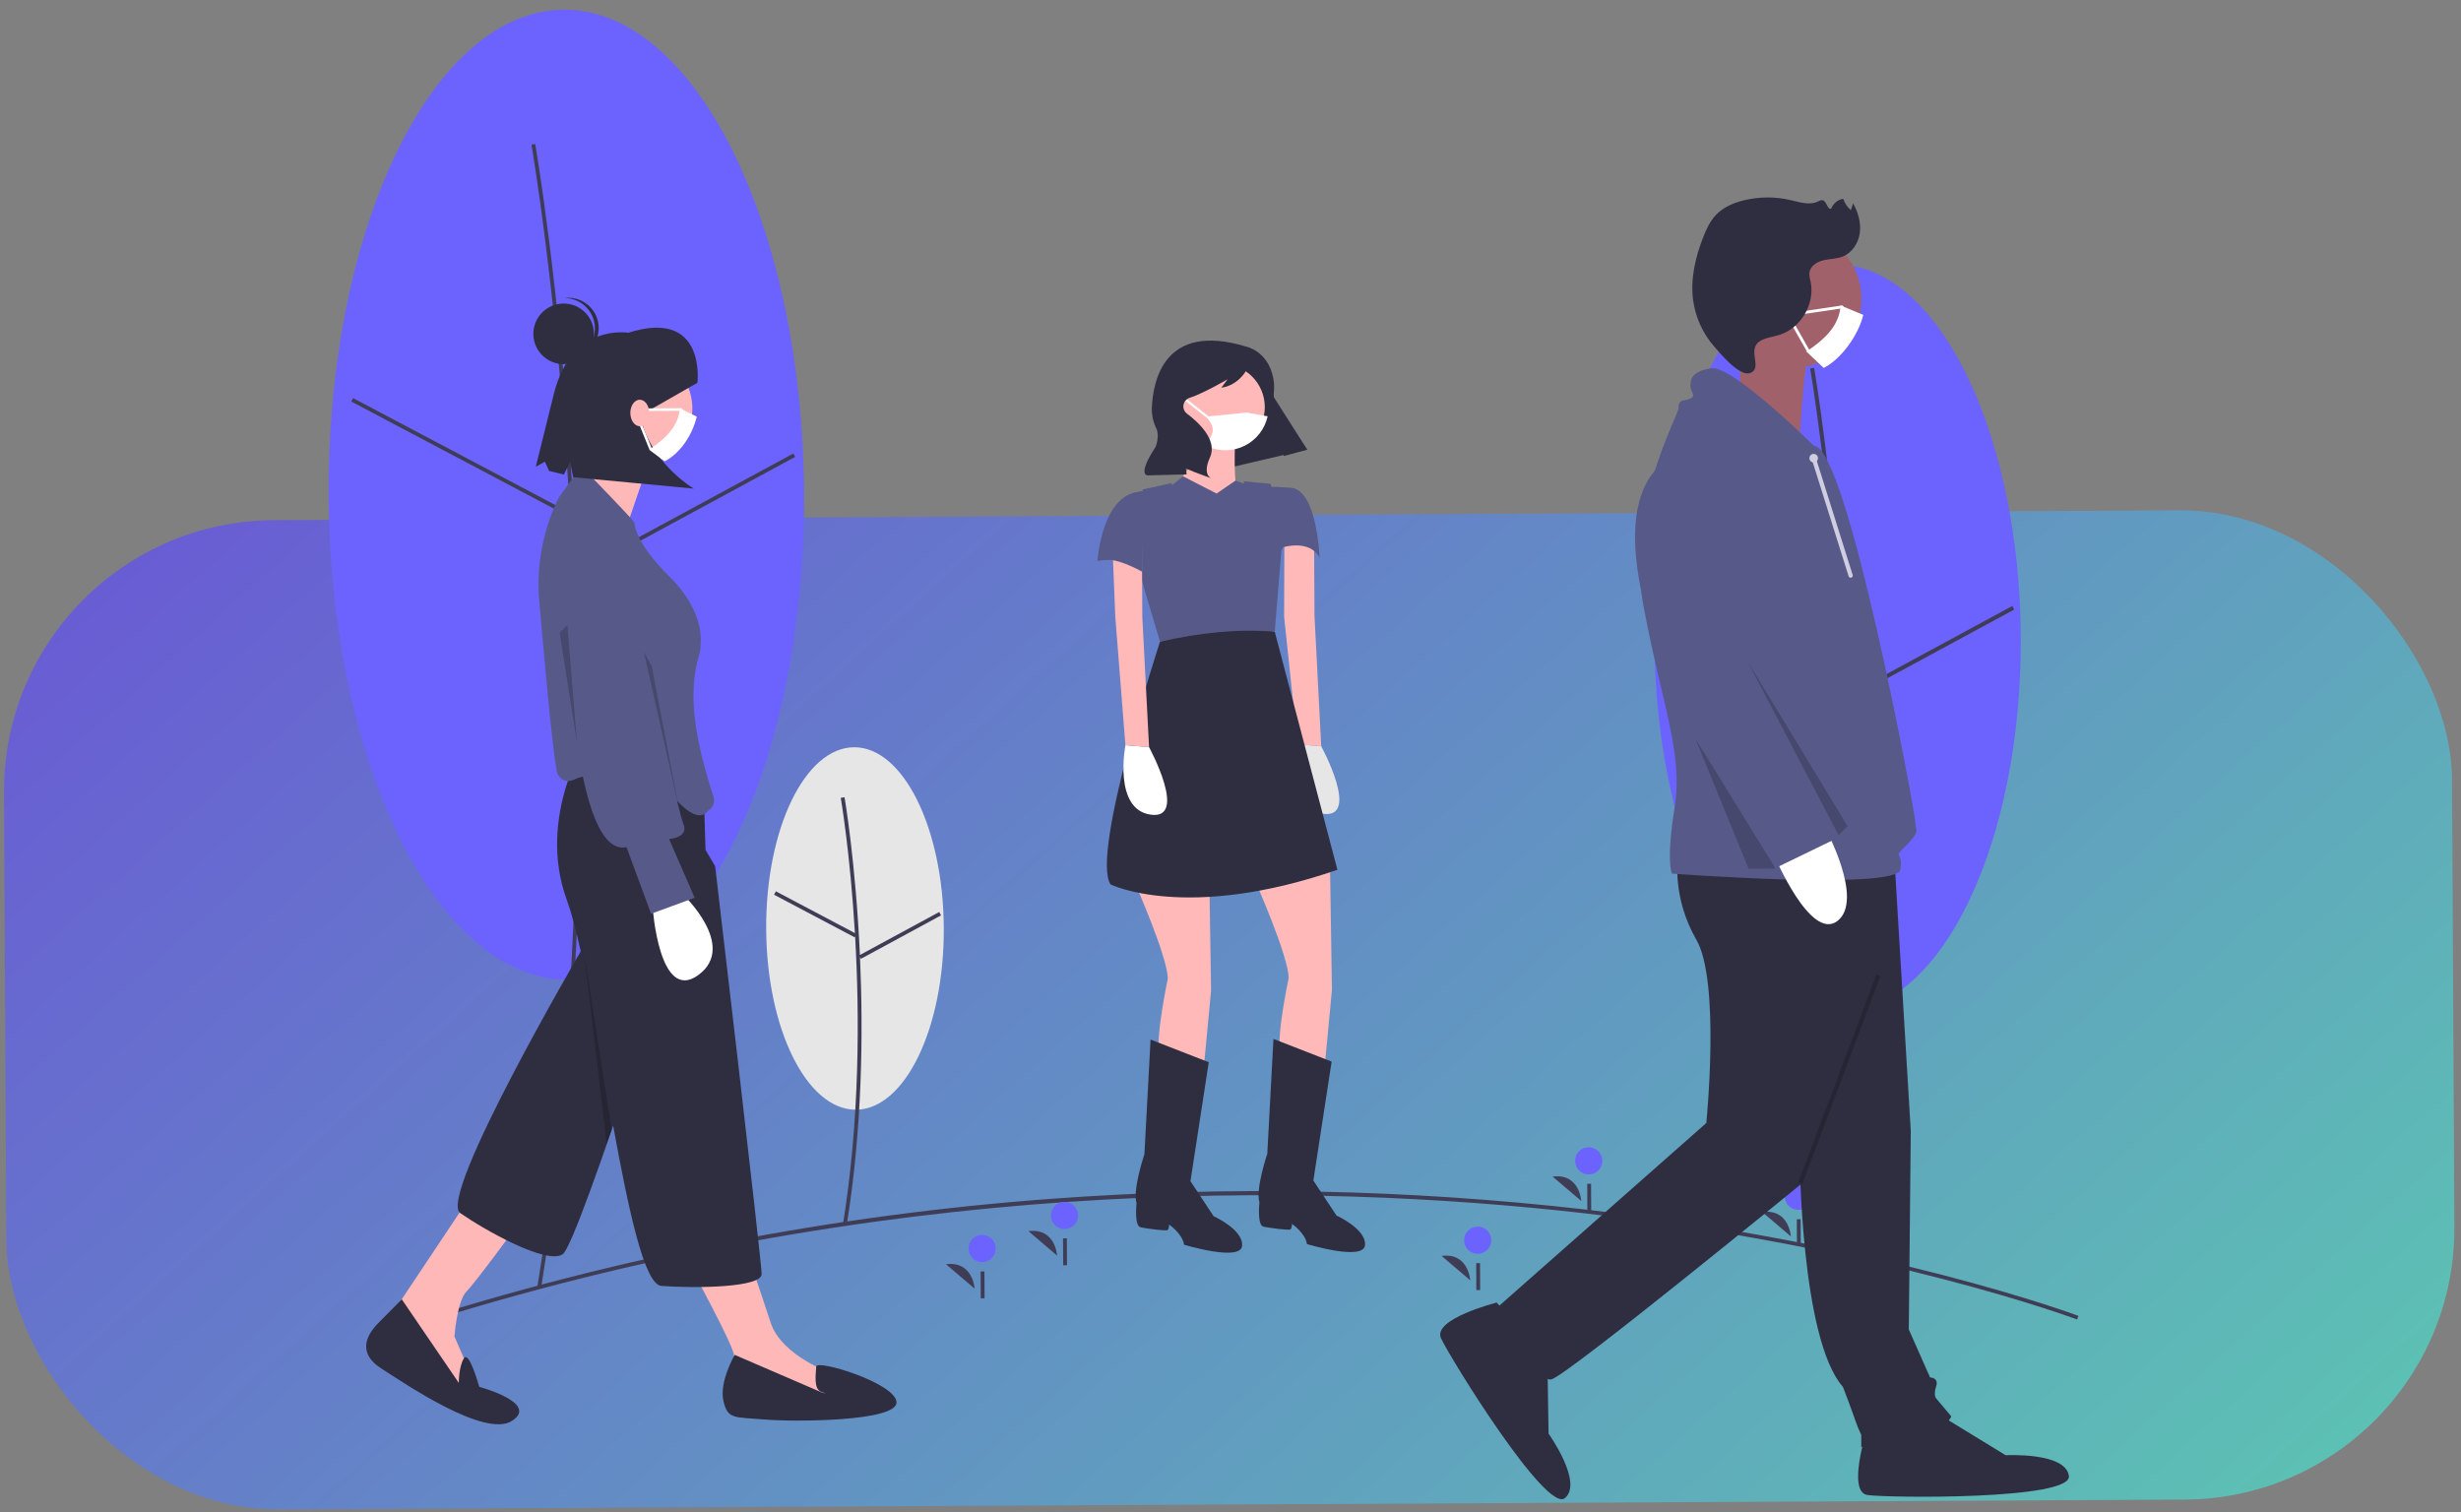 <svg width="345" height="212" viewBox="0 0 345 212" fill="none" xmlns="http://www.w3.org/2000/svg">
<rect x="0" y="0" width="345" height="212" fill="#808080" stroke="none"/>
<rect opacity="0.75" x="0.368" y="73.118" width="343.189" height="138.682" rx="38" transform="rotate(-0.295 0.368 73.118)" fill="url(#paint0_linear)"/>
<g clip-path="url(#clip0)">
<path d="M257.875 141.892C243.69 141.965 232.07 118.557 231.92 89.609C231.771 60.661 243.15 37.135 257.335 37.062C271.52 36.989 283.141 60.396 283.29 89.345C283.439 118.293 272.06 141.819 257.875 141.892Z" fill="#6C63FF"/>
<path d="M257.844 90.019C256.445 67.21 253.784 51.812 253.757 51.659L254.317 51.561C254.344 51.714 257.009 67.137 258.41 89.976C259.703 111.055 260.153 142.945 254.954 175.168L254.393 175.078C259.584 142.91 259.134 111.067 257.844 90.019Z" fill="#3F3D56"/>
<path d="M234.594 78.965L257.881 91.277L257.616 91.78L234.329 79.468L234.594 78.965Z" fill="#3F3D56"/>
<path d="M282.097 84.951L282.368 85.451L259.205 97.996L258.935 97.496L282.097 84.951Z" fill="#3F3D56"/>
<path d="M79.747 137.361C61.344 137.456 46.268 107.088 46.075 69.533C45.881 31.977 60.643 1.456 79.046 1.361C97.449 1.266 112.524 31.634 112.718 69.189C112.911 106.745 98.15 137.266 79.747 137.361Z" fill="#6C63FF"/>
<path d="M79.805 70.055C77.99 40.459 74.537 20.48 74.502 20.281L75.033 20.189C75.067 20.387 78.525 40.39 80.342 70.014C82.019 97.356 82.603 138.721 75.859 180.515L75.327 180.43C82.063 138.687 81.48 97.368 79.805 70.055Z" fill="#3F3D56"/>
<path d="M49.497 55.812L79.708 71.784L79.456 72.261L49.245 56.288L49.497 55.812Z" fill="#3F3D56"/>
<path d="M111.218 63.577L111.474 64.051L81.425 80.326L81.168 79.852L111.218 63.577Z" fill="#3F3D56"/>
<path d="M119.989 155.571C113.113 155.607 107.48 144.261 107.408 130.229C107.336 116.197 112.851 104.794 119.727 104.758C126.603 104.723 132.235 116.069 132.307 130.101C132.38 144.132 126.864 155.536 119.989 155.571Z" fill="#E6E6E6"/>
<path d="M119.874 131.259L119.801 131.398L108.514 125.43L108.765 124.953L119.848 130.813C119.179 119.557 117.889 112.005 117.863 111.856L118.393 111.764C118.422 111.926 119.954 120.894 120.549 133.879L131.666 127.854L131.922 128.328L120.697 134.412L120.561 134.161C121.038 144.878 120.871 158.283 118.703 171.722L118.171 171.636C120.535 156.984 120.513 142.371 119.874 131.259Z" fill="#3F3D56"/>
<path d="M57.062 186.191C123.267 164.854 183.403 165.663 222.193 170.099C264.217 174.904 290.919 184.879 291.184 184.979L291.374 184.476C291.109 184.375 264.344 174.376 222.254 169.563C197.496 166.736 172.528 166.226 147.675 168.04C116.822 170.288 86.348 176.209 56.897 185.678L57.062 186.191Z" fill="#3F3D56"/>
<path d="M206.107 179.489C206.107 179.489 205.901 175.593 202.091 176.066Z" fill="#3F3D56"/>
<path d="M207.165 175.775C206.111 175.78 205.252 174.93 205.247 173.876C205.242 172.822 206.091 171.964 207.145 171.958C208.199 171.953 209.058 172.803 209.063 173.857C209.069 174.911 208.219 175.77 207.165 175.775Z" fill="#6C63FF"/>
<path d="M206.944 177.081L207.482 177.079L207.502 180.85L206.963 180.852L206.944 177.081Z" fill="#3F3D56"/>
<path d="M136.629 180.655C136.629 180.655 136.423 176.759 132.613 177.232Z" fill="#3F3D56"/>
<path d="M137.687 176.941C136.633 176.946 135.775 176.096 135.769 175.042C135.764 173.988 136.614 173.13 137.668 173.124C138.721 173.119 139.58 173.969 139.586 175.023C139.591 176.077 138.741 176.936 137.687 176.941Z" fill="#6C63FF"/>
<path d="M137.466 178.247L138.004 178.245L138.024 182.016L137.485 182.018L137.466 178.247Z" fill="#3F3D56"/>
<path d="M251.051 173.332C251.051 173.332 250.845 169.435 247.035 169.908Z" fill="#3F3D56"/>
<path d="M252.109 169.617C251.055 169.623 250.197 168.773 250.191 167.719C250.186 166.665 251.036 165.806 252.089 165.801C253.143 165.795 254.002 166.645 254.007 167.699C254.013 168.753 253.163 169.612 252.109 169.617Z" fill="#6C63FF"/>
<path d="M251.888 170.924L252.426 170.921L252.446 174.692L251.907 174.695L251.888 170.924Z" fill="#3F3D56"/>
<path d="M221.67 168.365C221.67 168.365 221.464 164.469 217.654 164.942Z" fill="#3F3D56"/>
<path d="M222.728 164.651C221.674 164.657 220.815 163.806 220.81 162.752C220.805 161.698 221.655 160.84 222.708 160.834C223.762 160.829 224.621 161.679 224.626 162.733C224.632 163.787 223.782 164.646 222.728 164.651Z" fill="#6C63FF"/>
<path d="M222.507 165.958L223.045 165.955L223.065 169.726L222.526 169.728L222.507 165.958Z" fill="#3F3D56"/>
<path d="M148.186 176.017C148.186 176.017 147.98 172.12 144.17 172.593Z" fill="#3F3D56"/>
<path d="M149.244 172.302C148.19 172.308 147.331 171.458 147.326 170.404C147.321 169.35 148.17 168.491 149.224 168.486C150.278 168.48 151.137 169.33 151.142 170.384C151.148 171.438 150.298 172.297 149.244 172.302Z" fill="#6C63FF"/>
<path d="M149.023 173.609L149.561 173.606L149.581 177.377L149.042 177.38L149.023 173.609Z" fill="#3F3D56"/>
<path d="M65.332 168.63L54.333 185.125L64.706 195.394L66.03 192.711L63.709 187.371C63.709 187.371 64.066 182.399 65.396 181.054C66.727 179.71 72.61 171.651 72.61 171.651L65.332 168.63Z" fill="#FFB8B8"/>
<path d="M79.201 115.421C79.201 115.421 77.116 118.759 81.585 133.072C81.585 133.072 61.261 167.786 64.522 170.063C67.782 172.34 76.6 177.37 78.886 175.829C81.171 174.289 97.584 122.399 97.584 122.399L79.201 115.421Z" fill="#2F2E41"/>
<path d="M56.324 182.152L52.997 185.515C51.286 187.244 50.152 189.734 53.412 191.82C56.671 193.906 67.987 201.685 71.797 199.18C75.606 196.676 67.185 194.425 67.185 194.425C67.185 194.425 65.768 189.276 65.036 190.425C64.304 191.573 64.316 193.867 64.316 193.867L56.324 182.152Z" fill="#2F2E41"/>
<path d="M96.721 177.452C96.721 177.452 102.894 188.698 102.901 190.036C102.908 191.374 102.545 195.199 102.545 195.199L114.218 198.006L118.221 196.074L116.866 192.64C116.866 192.64 109.591 190.193 108.037 185.422C106.484 180.652 104.738 175.691 104.738 175.691L96.721 177.452Z" fill="#FFB8B8"/>
<path d="M89.071 65.291C84.638 65.313 81.026 61.738 81.003 57.304C80.981 52.87 84.556 49.258 88.989 49.235C93.422 49.212 97.034 52.788 97.057 57.221C97.079 61.655 93.504 65.268 89.071 65.291Z" fill="#FFB8B8"/>
<path d="M91.168 64.133L87.392 75.165L78.974 71.459C78.974 71.459 84.662 62.637 84.656 61.49L91.168 64.133Z" fill="#FFB8B8"/>
<path d="M92.516 103.31L82.388 103.363C82.388 103.363 75.183 114.486 79.447 126.124C80.1 127.906 80.752 130.404 81.405 133.357C82.907 140.15 84.415 149.354 85.956 157.811C88.12 169.69 90.347 180.095 92.712 180.271C97.492 180.629 106.782 180.517 106.772 178.606C106.762 176.695 100.254 121.429 100.254 121.429L98.905 119.142L98.6 109.153C98.552 107.576 97.888 106.082 96.751 104.989C95.613 103.897 94.093 103.294 92.516 103.31V103.31Z" fill="#2F2E41"/>
<path d="M102.996 189.94C102.996 189.94 100.818 193.679 101.405 196.352C101.992 199.025 102.945 198.637 107.152 198.998C111.358 199.359 125.691 199.285 125.678 196.609C125.664 193.933 114.465 190.515 114.423 191.584C114.381 192.653 114.01 194.757 115.159 195.134C116.307 195.51 115.255 195.229 115.255 195.229L102.996 189.94Z" fill="#2F2E41"/>
<path d="M91.491 127.173C91.491 127.173 92.392 140.747 97.916 136.676C103.44 132.606 95.697 125.344 95.697 125.344L91.491 127.173Z" fill="white"/>
<path d="M80.332 109.348C80.066 109.47 79.772 109.517 79.482 109.484C79.191 109.451 78.915 109.34 78.683 109.162C78.347 108.9 78.121 108.521 78.053 108.1C77.227 103.482 76.185 90.673 75.59 84.196C74.842 76.069 78.334 69.754 78.363 69.715L80.425 66.849C80.639 66.549 80.948 66.331 81.302 66.23C81.656 66.129 82.034 66.15 82.374 66.291C82.374 66.291 88.891 72.984 88.916 73.244C89.024 74.359 89.808 76.826 93.85 80.828C98.273 85.206 98.317 89.047 98.225 90.12C98.219 90.19 98.216 90.261 98.217 90.331C98.228 90.812 98.165 91.292 98.03 91.754C96.217 97.575 97.696 104.525 100.051 111.776C100.141 112.103 100.126 112.451 100.01 112.77C99.893 113.089 99.68 113.364 99.4 113.557C98.726 114.021 99.534 113.333 99.294 113.63C97.707 115.596 95.394 112.879 92.749 109.916C91.828 108.884 90.784 107.713 89.554 106.496C87.863 104.822 84.668 108.678 83.174 108.686C82.19 108.703 81.222 108.929 80.332 109.348V109.348Z" fill="#575A89"/>
<path d="M79.252 72.676C79.252 72.676 75.072 76.238 77.481 80.818C79.889 85.398 79.59 88.787 79.59 88.787C79.59 88.787 80.387 120.331 87.832 118.76L91.27 128.103L97.381 125.862L93.798 117.624C93.798 117.624 96.633 117.433 95.794 115.505C95.205 114.15 91.994 99.439 90.135 90.801C89.347 87.141 88.802 84.571 88.802 84.571C88.802 84.571 86.323 71.684 79.252 72.676Z" fill="#575A89"/>
<path opacity="0.2" d="M78.454 88.712L80.894 104.19L79.535 87.633L78.454 88.712Z" fill="black"/>
<path d="M97.769 53.661C97.769 53.661 99.064 43.15 88.072 46.651C88.072 46.651 80.201 45.249 77.672 55.1L75.114 65.426L76.383 64.726L76.983 66.02L79.048 66.532L79.922 64.776L80.359 66.901L97.258 68.498C97.258 68.498 89.671 64.062 89.509 56.044L90.958 57.559L97.769 53.661Z" fill="#2F2E41"/>
<path opacity="0.2" d="M85.748 158.416L81.852 133.336L85.055 160.416L85.748 158.416Z" fill="black"/>
<path d="M79.039 51.049C76.694 51.061 74.782 49.169 74.77 46.823C74.758 44.477 76.65 42.565 78.995 42.553C81.341 42.541 83.252 44.433 83.264 46.779C83.276 49.125 81.385 51.036 79.039 51.049Z" fill="#2F2E41"/>
<path d="M83.388 45.738C83.313 44.661 82.83 43.653 82.037 42.919C81.245 42.186 80.202 41.782 79.123 41.79C79.21 41.779 79.297 41.765 79.386 41.758C79.943 41.719 80.502 41.791 81.031 41.968C81.56 42.145 82.049 42.424 82.47 42.791C82.891 43.157 83.236 43.602 83.485 44.102C83.733 44.601 83.881 45.145 83.92 45.701C83.959 46.258 83.887 46.817 83.71 47.346C83.533 47.875 83.253 48.364 82.886 48.785C82.52 49.206 82.074 49.55 81.575 49.799C81.075 50.047 80.532 50.195 79.975 50.233C79.886 50.24 79.798 50.238 79.71 50.239C80.78 50.097 81.756 49.553 82.44 48.717C83.123 47.881 83.463 46.816 83.388 45.738V45.738Z" fill="#2F2E41"/>
<path opacity="0.2" d="M91.378 93.473L95.218 113.484L90.261 91.385L91.378 93.473Z" fill="black"/>
<path d="M90.988 63.038L93.175 64.669C95.412 63.529 97.081 60.908 97.679 58.412L95.3 57.226C95.126 59.77 93.33 61.47 90.988 63.038Z" fill="white"/>
<path d="M90.056 57.615L95.483 57.587C95.531 57.587 95.576 57.568 95.61 57.534C95.644 57.499 95.663 57.453 95.662 57.405C95.662 57.357 95.643 57.312 95.609 57.278C95.575 57.244 95.529 57.225 95.481 57.225L90.054 57.253C90.006 57.254 89.96 57.273 89.927 57.307C89.893 57.341 89.874 57.387 89.874 57.435C89.874 57.483 89.894 57.529 89.928 57.563C89.962 57.597 90.008 57.615 90.056 57.615V57.615Z" fill="white"/>
<path d="M91.169 63.037C91.199 63.037 91.228 63.029 91.254 63.016C91.28 63.002 91.302 62.981 91.319 62.957C91.335 62.932 91.345 62.904 91.348 62.874C91.351 62.845 91.347 62.815 91.336 62.788L89.87 59.177C89.861 59.155 89.848 59.135 89.831 59.118C89.815 59.101 89.795 59.088 89.773 59.078C89.751 59.069 89.728 59.064 89.704 59.064C89.68 59.064 89.656 59.068 89.634 59.077C89.612 59.086 89.592 59.099 89.575 59.116C89.558 59.133 89.545 59.153 89.536 59.175C89.527 59.197 89.522 59.22 89.522 59.244C89.522 59.268 89.526 59.291 89.535 59.313L91.001 62.924C91.014 62.958 91.038 62.986 91.068 63.006C91.098 63.026 91.133 63.037 91.169 63.037V63.037Z" fill="white"/>
<path d="M89.702 59.755C88.969 59.759 88.371 58.93 88.365 57.903C88.36 56.877 88.95 56.042 89.683 56.038C90.416 56.034 91.014 56.863 91.02 57.89C91.025 58.916 90.435 59.751 89.702 59.755Z" fill="#FFB8B8"/>
<path d="M183.24 63.013L169.121 66.32L163.091 55.086L175.153 50.304L183.24 63.013Z" fill="#2F2E41"/>
<path d="M176.042 123.696C176.042 123.696 180.64 134.087 180.655 137.116C180.655 137.116 178.899 145.362 179.479 147.631L181.489 151.882L185.645 150.156L186.722 138.789L186.439 120.613L176.042 123.696Z" fill="#FFB9B9"/>
<path d="M173.165 61.413C173.165 61.413 172.819 67.664 173.586 69.553C174.353 71.443 170.775 75.059 170.775 75.059L165.057 67.704C165.057 67.704 168.824 63.897 167.856 59.736L173.165 61.413Z" fill="#FFB9B9"/>
<path d="M185.221 104.619C185.221 104.619 190.764 114.815 185.459 114.085C180.154 113.355 181.906 104.352 181.906 104.352" fill="#E6E6E6"/>
<path d="M181.906 104.352L180.016 86.467L180.054 75.579L184.223 76.315L184.275 86.351L185.221 104.619" fill="#FFB9B9"/>
<path d="M186.679 148.825L178.522 145.648L177.658 161.748C177.658 161.748 175.98 166.68 176.557 168.57C176.557 168.57 176.195 171.791 177.143 171.975C178.091 172.16 180.743 172.525 180.931 172.335C181.12 172.144 181.117 171.576 181.117 171.576C181.117 171.576 183.017 172.892 183.214 174.406C183.214 174.406 191.178 176.826 191.356 174.553C191.533 172.28 187.358 170.408 187.358 170.408L184.115 165.502L186.679 148.825Z" fill="#2F2E41"/>
<path d="M159.098 123.783C159.098 123.783 163.695 134.174 163.711 137.203C163.711 137.203 161.955 145.449 162.535 147.719L164.544 151.969L168.701 150.243L169.778 138.876L169.495 120.7L159.098 123.783Z" fill="#FFB9B9"/>
<path d="M169.451 148.914L161.294 145.737L160.43 161.837C160.43 161.837 158.752 166.768 159.329 168.659C159.329 168.659 158.967 171.88 159.915 172.064C160.862 172.249 163.515 172.614 163.703 172.423C163.892 172.233 163.889 171.665 163.889 171.665C163.889 171.665 165.789 172.981 165.986 174.495C165.986 174.495 173.95 176.915 174.128 174.642C174.305 172.369 170.13 170.497 170.13 170.497L166.887 165.59L169.451 148.914Z" fill="#2F2E41"/>
<path d="M165.19 57.1C165.199 58.591 165.756 60.027 166.757 61.133C167.757 62.238 169.13 62.936 170.613 63.092C172.096 63.249 173.584 62.853 174.793 61.981C176.002 61.108 176.848 59.821 177.167 58.364C177.264 57.929 177.312 57.484 177.308 57.038C177.299 55.431 176.652 53.894 175.51 52.764C174.368 51.635 172.824 51.005 171.218 51.013C169.612 51.021 168.075 51.667 166.944 52.809C165.814 53.95 165.183 55.494 165.19 57.1V57.1Z" fill="#FFB9B9"/>
<path d="M170.555 69.19L165.841 66.773L163.736 68.468C163.736 68.468 158.623 68.305 156.741 70.587C154.86 72.869 153.848 78.649 153.848 78.649C153.848 78.649 160.089 77.292 159.359 82.597L160.48 79.562L161.534 82.113L174.241 86.403L179.871 76.716C179.871 76.716 183.651 75.561 184.99 78.205C184.99 78.205 184.657 68.644 180.964 68.379C178.48 68.201 176.608 68.212 176.608 68.212L174.524 67.844L173.188 67.378L170.555 69.19Z" fill="#575A89"/>
<path d="M162.616 89.965C162.616 89.965 152.83 119.839 155.691 123.99C155.691 123.99 166.321 129.237 187.487 121.933L178.701 88.557C173.404 87.502 168.042 87.972 162.616 89.965Z" fill="#2F2E41"/>
<path d="M162.616 89.965L159.769 80.365C163.106 76.698 160.168 68.62 160.168 68.62L164.212 67.731C164.212 67.731 168.332 78.669 172.49 77.323C176.648 75.976 174.333 67.467 174.333 67.467L178.121 67.826L179.859 74.444L178.701 88.557C173.567 88.143 168.187 88.683 162.616 89.965Z" fill="#575A89"/>
<path d="M157.768 104.476L156.35 86.495L155.916 75.704L160.085 76.44L160.136 86.475L161.083 104.743" fill="#FFB9B9"/>
<path d="M161.083 104.743C161.083 104.743 166.626 114.94 161.321 114.209C156.016 113.479 157.768 104.476 157.768 104.476" fill="white"/>
<path d="M153.848 78.649C153.848 78.649 154.471 68.922 160.099 68.926L160.157 80.172C160.157 80.172 155.926 77.692 153.848 78.649Z" fill="#575A89"/>
<path d="M169.32 58.642C169.352 58.642 169.383 58.632 169.409 58.614C169.435 58.595 169.455 58.569 169.465 58.538C169.476 58.508 169.477 58.475 169.468 58.445C169.459 58.414 169.44 58.387 169.415 58.367L166.313 55.91C166.297 55.898 166.279 55.888 166.259 55.883C166.239 55.877 166.219 55.875 166.199 55.877C166.178 55.88 166.159 55.886 166.141 55.896C166.123 55.906 166.107 55.919 166.095 55.935C166.082 55.951 166.073 55.969 166.067 55.989C166.062 56.009 166.06 56.029 166.063 56.05C166.065 56.07 166.071 56.089 166.081 56.107C166.091 56.125 166.105 56.14 166.121 56.153L169.223 58.609C169.251 58.631 169.285 58.643 169.32 58.642Z" fill="white"/>
<path d="M169.105 62.352C169.174 62.435 169.242 62.518 169.314 62.595C170.135 62.963 171.029 63.142 171.929 63.121C172.828 63.1 173.712 62.879 174.516 62.474C175.32 62.068 176.023 61.489 176.575 60.778C177.126 60.066 177.513 59.241 177.706 58.361L174.775 57.838L169.085 58.406C170.397 59.987 170.242 60.538 169.105 62.352Z" fill="white"/>
<path d="M174.627 48.569C174.627 48.569 177.761 49.142 178.505 53.045C178.622 53.703 178.646 54.374 178.577 55.039C178.508 55.791 178.621 57.378 180.263 59.24C181.335 60.447 182.333 61.716 183.255 63.042V63.042L179.987 63.93L178.498 58.516C177.775 55.891 176.671 53.386 175.219 51.083L175.189 51.035C175.189 51.035 174.117 53.945 171.206 54.358L172.098 53.171C172.098 53.171 168.704 55.157 166.778 55.768C166.558 55.838 166.361 55.967 166.209 56.14C166.057 56.313 165.955 56.525 165.914 56.752C165.873 56.978 165.895 57.212 165.977 57.428C166.059 57.643 166.198 57.833 166.38 57.975C166.394 57.985 166.408 57.996 166.422 58.007C167.846 59.077 170.754 61.634 169.623 64.128C168.493 66.622 169.829 67.069 169.829 67.069L167.365 66.146L166.237 65.669L166.355 66.501L160.861 66.644C160.861 66.644 159.376 66.643 161.993 62.666C161.993 62.666 162.622 61.176 162.093 60.043C161.67 59.185 161.456 58.239 161.47 57.283C161.616 53.285 163.257 45.147 174.627 48.569Z" fill="#2F2E41"/>
<path d="M252.29 162.006C252.29 162.006 252.422 187.719 258.357 194.433C258.357 194.433 259.639 197.798 260.067 199.061C260.306 199.779 260.591 200.482 260.921 201.164L260.929 202.85C260.929 202.85 272.302 201.527 273.551 198.57L271.431 196.052C271.431 196.052 271.007 195.632 271.422 194.365C271.837 193.099 270.573 193.105 270.573 193.105L267.588 186.376L267.866 158.554L265.561 120.206L247.434 119.456L252.29 162.006Z" fill="#2F2E41"/>
<path d="M261.759 200.317C261.759 200.317 258.855 209.184 261.807 209.59C264.759 209.996 290.47 210.286 290.032 206.916C289.593 203.546 281.166 204.01 281.166 204.01L272.287 198.576L261.759 200.317Z" fill="#2F2E41"/>
<path d="M235.216 120.362C235.216 120.362 234.402 125.846 237.804 131.73C241.206 137.614 239.201 157.437 239.201 157.437L209.412 183.725C209.412 183.725 215.364 193.811 217.469 193.379C219.575 192.947 252.731 165.798 252.731 165.798L265.57 121.892L235.216 120.362Z" fill="#2F2E41"/>
<path d="M209.817 182.606C209.817 182.606 200.774 184.9 202.011 187.611C203.249 190.323 216.769 212.197 219.38 210.022C221.991 207.847 217.087 200.978 217.087 200.978L216.923 190.568L209.817 182.606Z" fill="#2F2E41"/>
<path d="M241.556 41.925C241.564 44.146 242.338 46.296 243.748 48.011C244.863 49.379 246.33 50.415 247.992 51.008C249.653 51.601 251.445 51.728 253.174 51.376C254.039 51.204 254.876 50.911 255.66 50.506C256.905 49.87 257.998 48.972 258.863 47.874C259.728 46.777 260.346 45.504 260.673 44.145C260.858 43.386 260.948 42.607 260.943 41.825C260.93 39.254 259.896 36.793 258.069 34.984C256.241 33.176 253.77 32.167 251.199 32.18C248.628 32.193 246.168 33.228 244.36 35.055C242.551 36.883 241.542 39.354 241.556 41.925V41.925Z" fill="#A0616A"/>
<path d="M243.64 45.335L244.133 57.808L252.306 60.989C252.306 60.989 253.04 48.211 254.165 47.497C255.291 46.783 243.64 45.335 243.64 45.335Z" fill="#A0616A"/>
<path d="M254.306 62.514C254.306 62.514 242.868 51.192 239.92 51.628C236.972 52.065 236.978 53.33 236.983 54.173C236.987 55.016 237.832 55.433 236.991 55.859C236.151 56.285 235.305 55.867 235.312 57.132C235.319 58.397 227.797 71.081 230.398 84.978C232.998 98.876 235.983 105.605 234.758 113.199C233.533 120.793 234.384 122.474 234.384 122.474C234.384 122.474 266.006 124.841 266.413 121.888C266.819 118.935 265.142 120.63 267.238 118.511C269.335 116.393 268.492 116.397 268.485 115.133C268.479 113.868 258.942 62.49 254.306 62.514Z" fill="#575A89"/>
<path d="M248.701 119.871C248.701 119.871 253.821 132.069 257.599 129.099C261.377 126.129 255.846 116.041 255.846 116.041L248.701 119.871Z" fill="white"/>
<path d="M236.187 63.45C236.187 63.45 226.291 64.635 230.072 82.807C233.852 100.979 248.29 121.981 248.29 121.981L257.96 117.294L245.188 92.49L248.058 76.878C248.058 76.878 249.668 62.117 236.187 63.45Z" fill="#575A89"/>
<path opacity="0.2" d="M244.978 92.702L259.006 115.814L257.748 117.085L244.978 92.702Z" fill="black"/>
<path opacity="0.2" d="M237.672 103.543L248.921 121.767L245.128 121.787L237.672 103.543Z" fill="black"/>
<path opacity="0.2" d="M263.041 136.636L263.602 136.846L252.662 165.987L252.1 165.776L263.041 136.636Z" fill="black"/>
<path d="M254.258 64.829C253.927 64.831 253.657 64.563 253.655 64.232C253.654 63.901 253.921 63.631 254.252 63.63C254.583 63.628 254.853 63.895 254.854 64.226C254.856 64.557 254.589 64.827 254.258 64.829Z" fill="#D0CDE1"/>
<path d="M259.438 80.993C259.373 80.993 259.311 80.973 259.259 80.935C259.208 80.897 259.169 80.844 259.15 80.783L253.969 64.319C253.957 64.282 253.953 64.242 253.956 64.203C253.959 64.164 253.971 64.125 253.989 64.09C254.007 64.055 254.032 64.024 254.062 63.999C254.092 63.974 254.127 63.955 254.165 63.943C254.202 63.931 254.242 63.927 254.281 63.93C254.32 63.934 254.358 63.945 254.393 63.963C254.428 63.981 254.459 64.006 254.485 64.036C254.51 64.067 254.529 64.102 254.541 64.139L259.722 80.603C259.736 80.648 259.739 80.695 259.732 80.742C259.724 80.788 259.706 80.832 259.678 80.87C259.65 80.908 259.614 80.939 259.572 80.96C259.531 80.981 259.484 80.993 259.438 80.993L259.438 80.993Z" fill="#D0CDE1"/>
<path d="M253.231 49.291L255.666 51.583C258.154 50.315 260.546 46.919 261.212 44.142L258.027 42.827C257.834 45.656 255.836 47.547 253.231 49.291Z" fill="white"/>
<path d="M252.6 44.062C252.61 44.062 252.619 44.061 252.629 44.06L258.258 43.226C258.284 43.222 258.31 43.213 258.332 43.2C258.355 43.186 258.375 43.168 258.391 43.147C258.406 43.126 258.418 43.102 258.424 43.076C258.431 43.05 258.432 43.024 258.428 42.997C258.424 42.971 258.415 42.946 258.402 42.923C258.388 42.901 258.37 42.881 258.349 42.865C258.328 42.849 258.304 42.838 258.278 42.832C258.253 42.825 258.226 42.824 258.2 42.828L252.57 43.662C252.52 43.669 252.474 43.695 252.442 43.735C252.411 43.775 252.395 43.825 252.399 43.876C252.403 43.926 252.426 43.974 252.463 44.008C252.5 44.043 252.549 44.062 252.6 44.062V44.062Z" fill="white"/>
<path d="M253.432 49.29C253.468 49.29 253.502 49.28 253.532 49.263C253.563 49.245 253.588 49.22 253.606 49.189C253.623 49.159 253.633 49.124 253.633 49.089C253.633 49.054 253.624 49.02 253.606 48.989L251.722 45.675C251.709 45.652 251.692 45.632 251.671 45.616C251.65 45.599 251.626 45.587 251.601 45.58C251.575 45.573 251.549 45.571 251.522 45.575C251.496 45.578 251.471 45.586 251.448 45.599C251.425 45.613 251.405 45.63 251.388 45.651C251.372 45.672 251.36 45.696 251.353 45.721C251.346 45.747 251.345 45.773 251.348 45.8C251.351 45.826 251.36 45.851 251.373 45.874L253.257 49.188C253.274 49.219 253.3 49.245 253.331 49.263C253.362 49.281 253.397 49.29 253.432 49.29V49.29Z" fill="white"/>
<path d="M246.892 47.723C247.674 47.304 248.586 47.214 249.434 46.952C252.468 46.013 254.486 42.567 253.82 39.461C253.698 39.063 253.642 38.647 253.654 38.231C253.763 37.309 254.702 36.711 255.604 36.495C256.506 36.279 257.468 36.305 258.329 35.961C259.66 35.43 260.538 34.056 260.723 32.635C260.908 31.214 260.479 29.769 259.787 28.514L259.466 29.455C258.966 29.036 258.594 28.485 258.392 27.865C258.021 27.93 257.673 28.088 257.381 28.325C257.09 28.562 256.864 28.87 256.725 29.22C256.203 29.532 256.121 28.264 255.541 28.079C255.299 28.002 255.05 28.152 254.82 28.261C253.657 28.811 252.3 28.353 251.048 28.058C248.88 27.55 246.622 27.559 244.458 28.084C243.021 28.435 241.599 29.04 240.574 30.108C239.733 30.986 239.212 32.117 238.769 33.249C237.678 36.035 236.964 39.048 237.344 42.016C237.66 44.445 238.689 46.726 240.299 48.571C241.139 49.528 243.877 52.867 245.367 52.288C247.238 51.559 244.689 48.903 246.892 47.723Z" fill="#2F2E41"/>
</g>
<defs>
<linearGradient id="paint0_linear" x1="0.368" y1="73.118" x2="220.755" y2="320.987" gradientUnits="userSpaceOnUse">
<stop stop-color="#624AF2"/>
<stop offset="1" stop-color="#50DDC3"/>
</linearGradient>
<clipPath id="clip0">
<rect width="244.704" height="209.531" fill="white" transform="matrix(-1 0.005 0.005 1 290.425 0.272)"/>
</clipPath>
</defs>
</svg>

